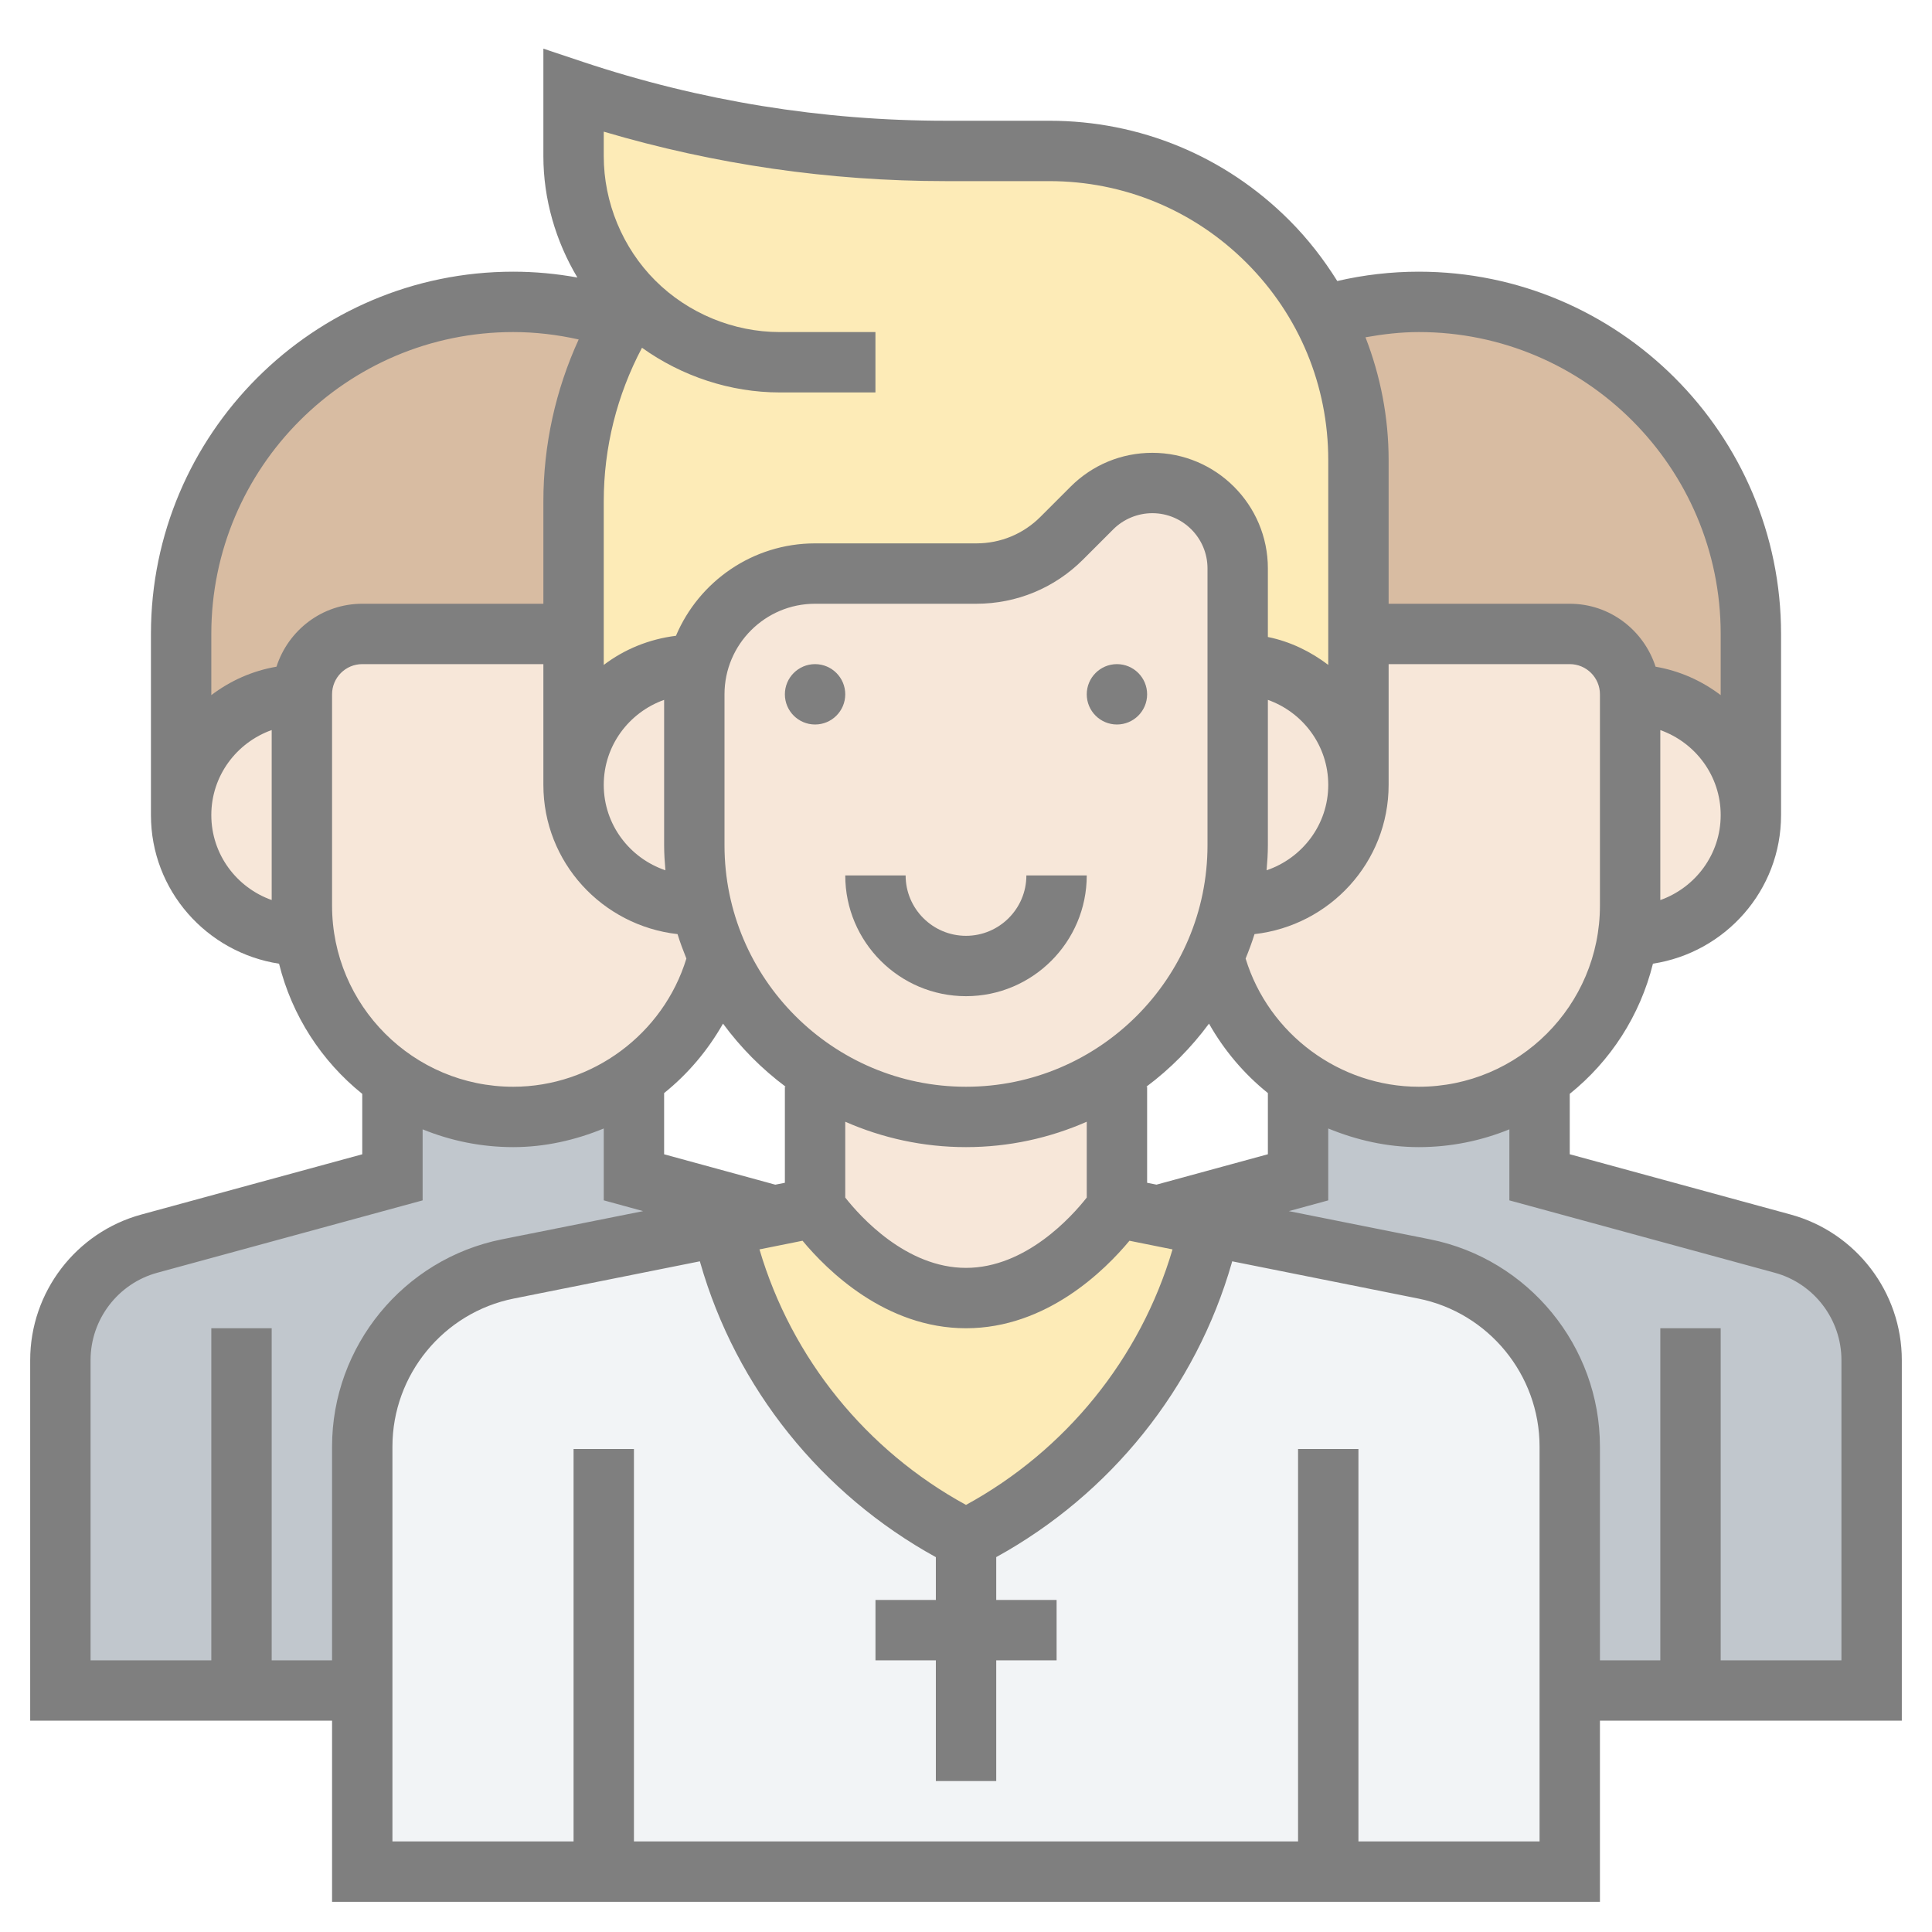 <svg width="48" height="48" viewBox="0 0 48 48" fill="none" xmlns="http://www.w3.org/2000/svg">
<g style="mix-blend-mode:luminosity" opacity="0.5">
<path d="M42 42H39V35.94C39 33.795 37.485 31.95 35.385 31.53L30.06 30.465L28.83 30.218L28.837 30.18L32.25 29.25V27L32.34 26.865C33.172 27.427 34.17 27.75 35.25 27.75C36.345 27.75 37.35 27.42 38.182 26.858L38.25 27V29.25L44.288 30.9C45.593 31.253 46.5 32.438 46.5 33.795V42H42Z" fill="#838F9B"/>
<path d="M9.818 26.858C12.03 27.712 12.39 27.75 12.75 27.75C13.822 27.75 14.828 27.427 15.66 26.865L15.75 27V29.25L19.238 30.203L17.94 30.465L12.615 31.53C10.515 31.95 9 33.795 9 35.94V42H6H1.5V33.795C1.5 32.438 2.408 31.253 3.712 30.9L9.75 29.25V27L9.818 26.858Z" fill="#838F9B"/>
<path d="M43.5 15.75V20.25C43.5 18.593 42.157 17.25 40.5 17.25C40.5 16.425 39.825 15.75 39 15.75H33.75V11.43C33.75 10.178 33.443 8.947 32.865 7.853C33.615 7.62 34.417 7.5 35.25 7.5C39.81 7.5 43.5 11.19 43.5 15.75Z" fill="#B27946"/>
<path d="M7.5 17.25C5.843 17.25 4.5 18.593 4.5 20.25V15.75C4.5 13.47 5.423 11.408 6.915 9.915C8.408 8.422 10.47 7.5 12.75 7.5C13.703 7.5 14.617 7.657 15.465 7.957C14.67 9.322 14.25 10.867 14.25 12.457V15.75H9C8.175 15.75 7.5 16.425 7.5 17.25Z" fill="#B27946"/>
<path d="M35.385 31.53L30.06 30.465L30 30.75L29.88 31.163C29.003 34.245 26.865 36.818 24 38.25C21.135 36.818 18.997 34.245 18.12 31.163L18 30.75L17.94 30.465L12.615 31.53C10.515 31.95 9 33.795 9 35.94V42V46.5H15H24H33H39V42V35.94C39 33.795 37.485 31.95 35.385 31.53Z" fill="#E6E9ED"/>
<path d="M28.83 30.218L30.06 30.465L30 30.75L29.88 31.163C29.003 34.245 26.865 36.818 24 38.25C21.135 36.818 18.997 34.245 18.12 31.163L18 30.75L17.94 30.465L19.238 30.203L20.25 30C20.25 30 21.75 32.25 24 32.25C26.25 32.25 27.75 30 27.75 30L28.83 30.218Z" fill="#FCD770"/>
<path d="M40.5 17.25C40.5 16.425 39.825 15.75 39 15.75H33.75V19.5C33.75 17.843 32.407 16.5 30.75 16.5V14.123C30.75 13.537 30.51 13.005 30.128 12.623C29.745 12.24 29.212 12 28.628 12C28.065 12 27.525 12.225 27.128 12.623L26.378 13.373C25.815 13.935 25.05 14.25 24.255 14.25H20.25C18.848 14.25 17.663 15.217 17.34 16.523L17.25 16.5C15.592 16.5 14.25 17.843 14.25 19.5V15.75H9C8.175 15.75 7.5 16.425 7.5 17.25C5.843 17.25 4.5 18.593 4.5 20.25C4.5 21.907 5.843 23.25 7.5 23.25L7.56 23.242C7.718 24.398 8.25 25.425 9.037 26.212C9.277 26.453 9.533 26.663 9.818 26.858C12.03 27.712 12.39 27.75 12.75 27.75C13.822 27.75 14.828 27.427 15.66 26.865C16.665 26.198 17.43 25.185 17.782 24L17.918 23.933C18.255 24.622 18.698 25.238 19.23 25.77C19.59 26.13 19.995 26.453 20.43 26.723L20.25 27V30C20.25 30 21.75 32.25 24 32.25C26.25 32.25 27.75 30 27.75 30V27L27.57 26.723C28.65 26.055 29.52 25.087 30.082 23.933L30.218 24C30.57 25.185 31.335 26.198 32.34 26.865C33.172 27.427 34.17 27.75 35.25 27.75C36.345 27.75 37.35 27.42 38.182 26.858C38.468 26.663 38.722 26.453 38.962 26.212C39.75 25.425 40.282 24.398 40.44 23.242L40.5 23.25C42.157 23.25 43.5 21.907 43.5 20.25C43.5 18.593 42.157 17.25 40.5 17.25Z" fill="#F0D0B4"/>
<path d="M33.75 15.75V19.5C33.75 17.843 32.407 16.5 30.75 16.5V14.123C30.75 13.537 30.51 13.005 30.128 12.623C29.745 12.24 29.212 12 28.628 12C28.065 12 27.525 12.225 27.128 12.623L26.378 13.373C25.815 13.935 25.05 14.25 24.255 14.25H20.25C18.848 14.25 17.663 15.217 17.34 16.523L17.25 16.5C15.592 16.5 14.25 17.843 14.25 19.5V15.75V12.457C14.25 10.867 14.67 9.322 15.465 7.957C15.555 7.8 15.652 7.65 15.75 7.5C14.79 6.54 14.25 5.235 14.25 3.877V2.25C17.227 3.24 20.355 3.75 23.49 3.75H26.07C27.09 3.75 28.08 3.953 29.01 4.335C29.933 4.718 30.78 5.28 31.5 6C32.047 6.548 32.505 7.178 32.865 7.853C33.443 8.947 33.75 10.178 33.75 11.43V15.75Z" fill="#FCD770"/>
<path d="M27.75 18C28.164 18 28.5 17.664 28.5 17.25C28.5 16.836 28.164 16.5 27.75 16.5C27.336 16.5 27 16.836 27 17.25C27 17.664 27.336 18 27.75 18Z" fill="black"/>
<path d="M20.25 18C20.664 18 21 17.664 21 17.25C21 16.836 20.664 16.5 20.25 16.5C19.836 16.5 19.5 16.836 19.5 17.25C19.5 17.664 19.836 18 20.25 18Z" fill="black"/>
<path d="M24 23.25C23.173 23.25 22.5 22.577 22.5 21.75H21C21 23.404 22.346 24.75 24 24.75C25.654 24.75 27 23.404 27 21.75H25.5C25.5 22.577 24.827 23.25 24 23.25Z" fill="black"/>
<path d="M47.25 33.792C47.25 32.105 46.114 30.618 44.486 30.174L39 28.677V27.176C40.009 26.366 40.746 25.236 41.067 23.942C42.865 23.666 44.25 22.123 44.25 20.25V15.75C44.25 10.787 40.213 6.75 35.25 6.75C34.564 6.75 33.884 6.829 33.224 6.982C32.886 6.441 32.492 5.932 32.03 5.47C30.438 3.877 28.321 3 26.069 3H23.493C20.427 3 17.397 2.509 14.487 1.539L13.5 1.209V3.879C13.5 4.942 13.803 5.988 14.345 6.895C13.821 6.8 13.289 6.75 12.75 6.75C7.787 6.75 3.75 10.787 3.75 15.75V20.25C3.75 22.123 5.135 23.666 6.933 23.943C7.254 25.237 7.991 26.366 9 27.177V28.678L3.514 30.174C1.886 30.617 0.75 32.105 0.75 33.792V42.75H8.25V47.25H39.75V42.75H47.25V33.792ZM39.75 22.5C39.75 24.982 37.732 27 35.25 27C33.283 27 31.52 25.691 30.947 23.815C31.028 23.616 31.104 23.415 31.168 23.208C33.037 22.997 34.5 21.424 34.5 19.5V16.5H39C39.414 16.5 39.75 16.836 39.75 17.25V22.5ZM24 37.389C21.526 36.038 19.668 33.752 18.869 31.041L19.939 30.826C20.546 31.557 21.997 33 24 33C26.003 33 27.454 31.557 28.061 30.826L29.131 31.041C28.333 33.752 26.474 36.037 24 37.389ZM16.5 28.678V27.157C17.09 26.683 17.584 26.099 17.963 25.432C18.403 26.029 18.926 26.557 19.52 27H19.5V29.386L19.262 29.433L16.5 28.678ZM31.5 21V17.388C32.371 17.698 33 18.523 33 19.5C33 20.488 32.356 21.32 31.468 21.622C31.486 21.416 31.5 21.21 31.5 21ZM30 21C30 24.308 27.308 27 24 27C20.692 27 18 24.308 18 21V17.25C18 16.009 19.009 15 20.25 15H24.257C25.259 15 26.201 14.609 26.909 13.901L27.659 13.151C27.914 12.896 28.267 12.75 28.629 12.75C29.385 12.75 30 13.365 30 14.121V21ZM27 29.753C26.632 30.221 25.488 31.5 24 31.5C22.512 31.5 21.368 30.221 21 29.753V27.869C21.919 28.273 22.933 28.5 24 28.5C25.067 28.5 26.081 28.273 27 27.869V29.753ZM16.532 21.622C15.644 21.32 15 20.488 15 19.5C15 18.523 15.629 17.698 16.5 17.388V21C16.5 21.21 16.514 21.416 16.532 21.622ZM28.733 29.432L28.5 29.386V27H28.48C29.074 26.556 29.597 26.028 30.037 25.432C30.415 26.099 30.91 26.683 31.5 27.157V28.677L28.733 29.432ZM41.25 22.362V18.139C42.121 18.449 42.75 19.274 42.75 20.251C42.75 21.227 42.121 22.052 41.25 22.362ZM35.25 8.25C39.386 8.25 42.75 11.614 42.75 15.75V17.27C42.282 16.915 41.734 16.667 41.132 16.564C40.84 15.66 40 15 39 15H34.5V11.431C34.5 10.37 34.298 9.34 33.925 8.38C34.361 8.302 34.802 8.25 35.25 8.25ZM15 3.271C17.759 4.087 20.611 4.5 23.493 4.5H26.069C27.92 4.5 29.66 5.221 30.97 6.53C32.279 7.84 33 9.58 33 11.431V16.519C32.562 16.187 32.057 15.939 31.5 15.826V14.121C31.5 12.539 30.212 11.25 28.629 11.25C27.863 11.25 27.141 11.549 26.599 12.091L25.849 12.841C25.424 13.266 24.859 13.5 24.257 13.5H20.25C18.698 13.5 17.363 14.449 16.794 15.796C16.125 15.879 15.513 16.131 15 16.52V12.454C15 11.116 15.329 9.814 15.95 8.64C16.942 9.349 18.145 9.75 19.371 9.75H21.75V8.25H19.371C18.221 8.25 17.094 7.783 16.28 6.97C15.466 6.156 15 5.029 15 3.879V3.271ZM12.75 8.25C13.302 8.25 13.846 8.315 14.377 8.434C13.803 9.69 13.5 11.055 13.5 12.454V15H9C8 15 7.16 15.66 6.869 16.564C6.266 16.667 5.718 16.915 5.25 17.27V15.75C5.25 11.614 8.614 8.25 12.75 8.25ZM5.25 20.25C5.25 19.273 5.879 18.448 6.75 18.138V22.361C5.879 22.052 5.25 21.227 5.25 20.25ZM8.25 22.5V17.25C8.25 16.836 8.586 16.5 9 16.5H13.5V19.5C13.5 21.424 14.963 22.997 16.833 23.208C16.897 23.415 16.973 23.616 17.053 23.815C16.48 25.691 14.716 27 12.75 27C10.268 27 8.25 24.982 8.25 22.5ZM6.75 41.25V33H5.25V41.25H2.25V33.792C2.25 32.779 2.932 31.887 3.908 31.621L10.5 29.823V28.058C11.195 28.341 11.954 28.5 12.75 28.5C13.539 28.5 14.296 28.326 15 28.037V29.822L15.978 30.09L12.47 30.791C10.024 31.28 8.25 33.446 8.25 35.939V41.25H6.75ZM38.25 45.75H33.75V36H32.25V45.75H15.75V36H14.25V45.75H9.75V35.939C9.75 34.158 11.018 32.611 12.765 32.262L17.388 31.337L17.397 31.369C18.29 34.492 20.415 37.126 23.251 38.687V39.75H21.751V41.25H23.251V44.25H24.751V41.25H26.251V39.75H24.751V38.686C27.587 37.125 29.712 34.491 30.605 31.369L30.613 31.337L35.236 32.262C36.983 32.611 38.25 34.158 38.25 35.939V45.75ZM45.75 41.25H42.75V33H41.25V41.25H39.75V35.939C39.75 33.446 37.975 31.28 35.53 30.791L32.021 30.09L33 29.823V28.037C33.704 28.326 34.461 28.5 35.25 28.5C36.046 28.5 36.805 28.341 37.5 28.058V29.823L44.093 31.621C45.068 31.886 45.75 32.779 45.75 33.792V41.25Z" fill="black"/>
</g>
</svg>

